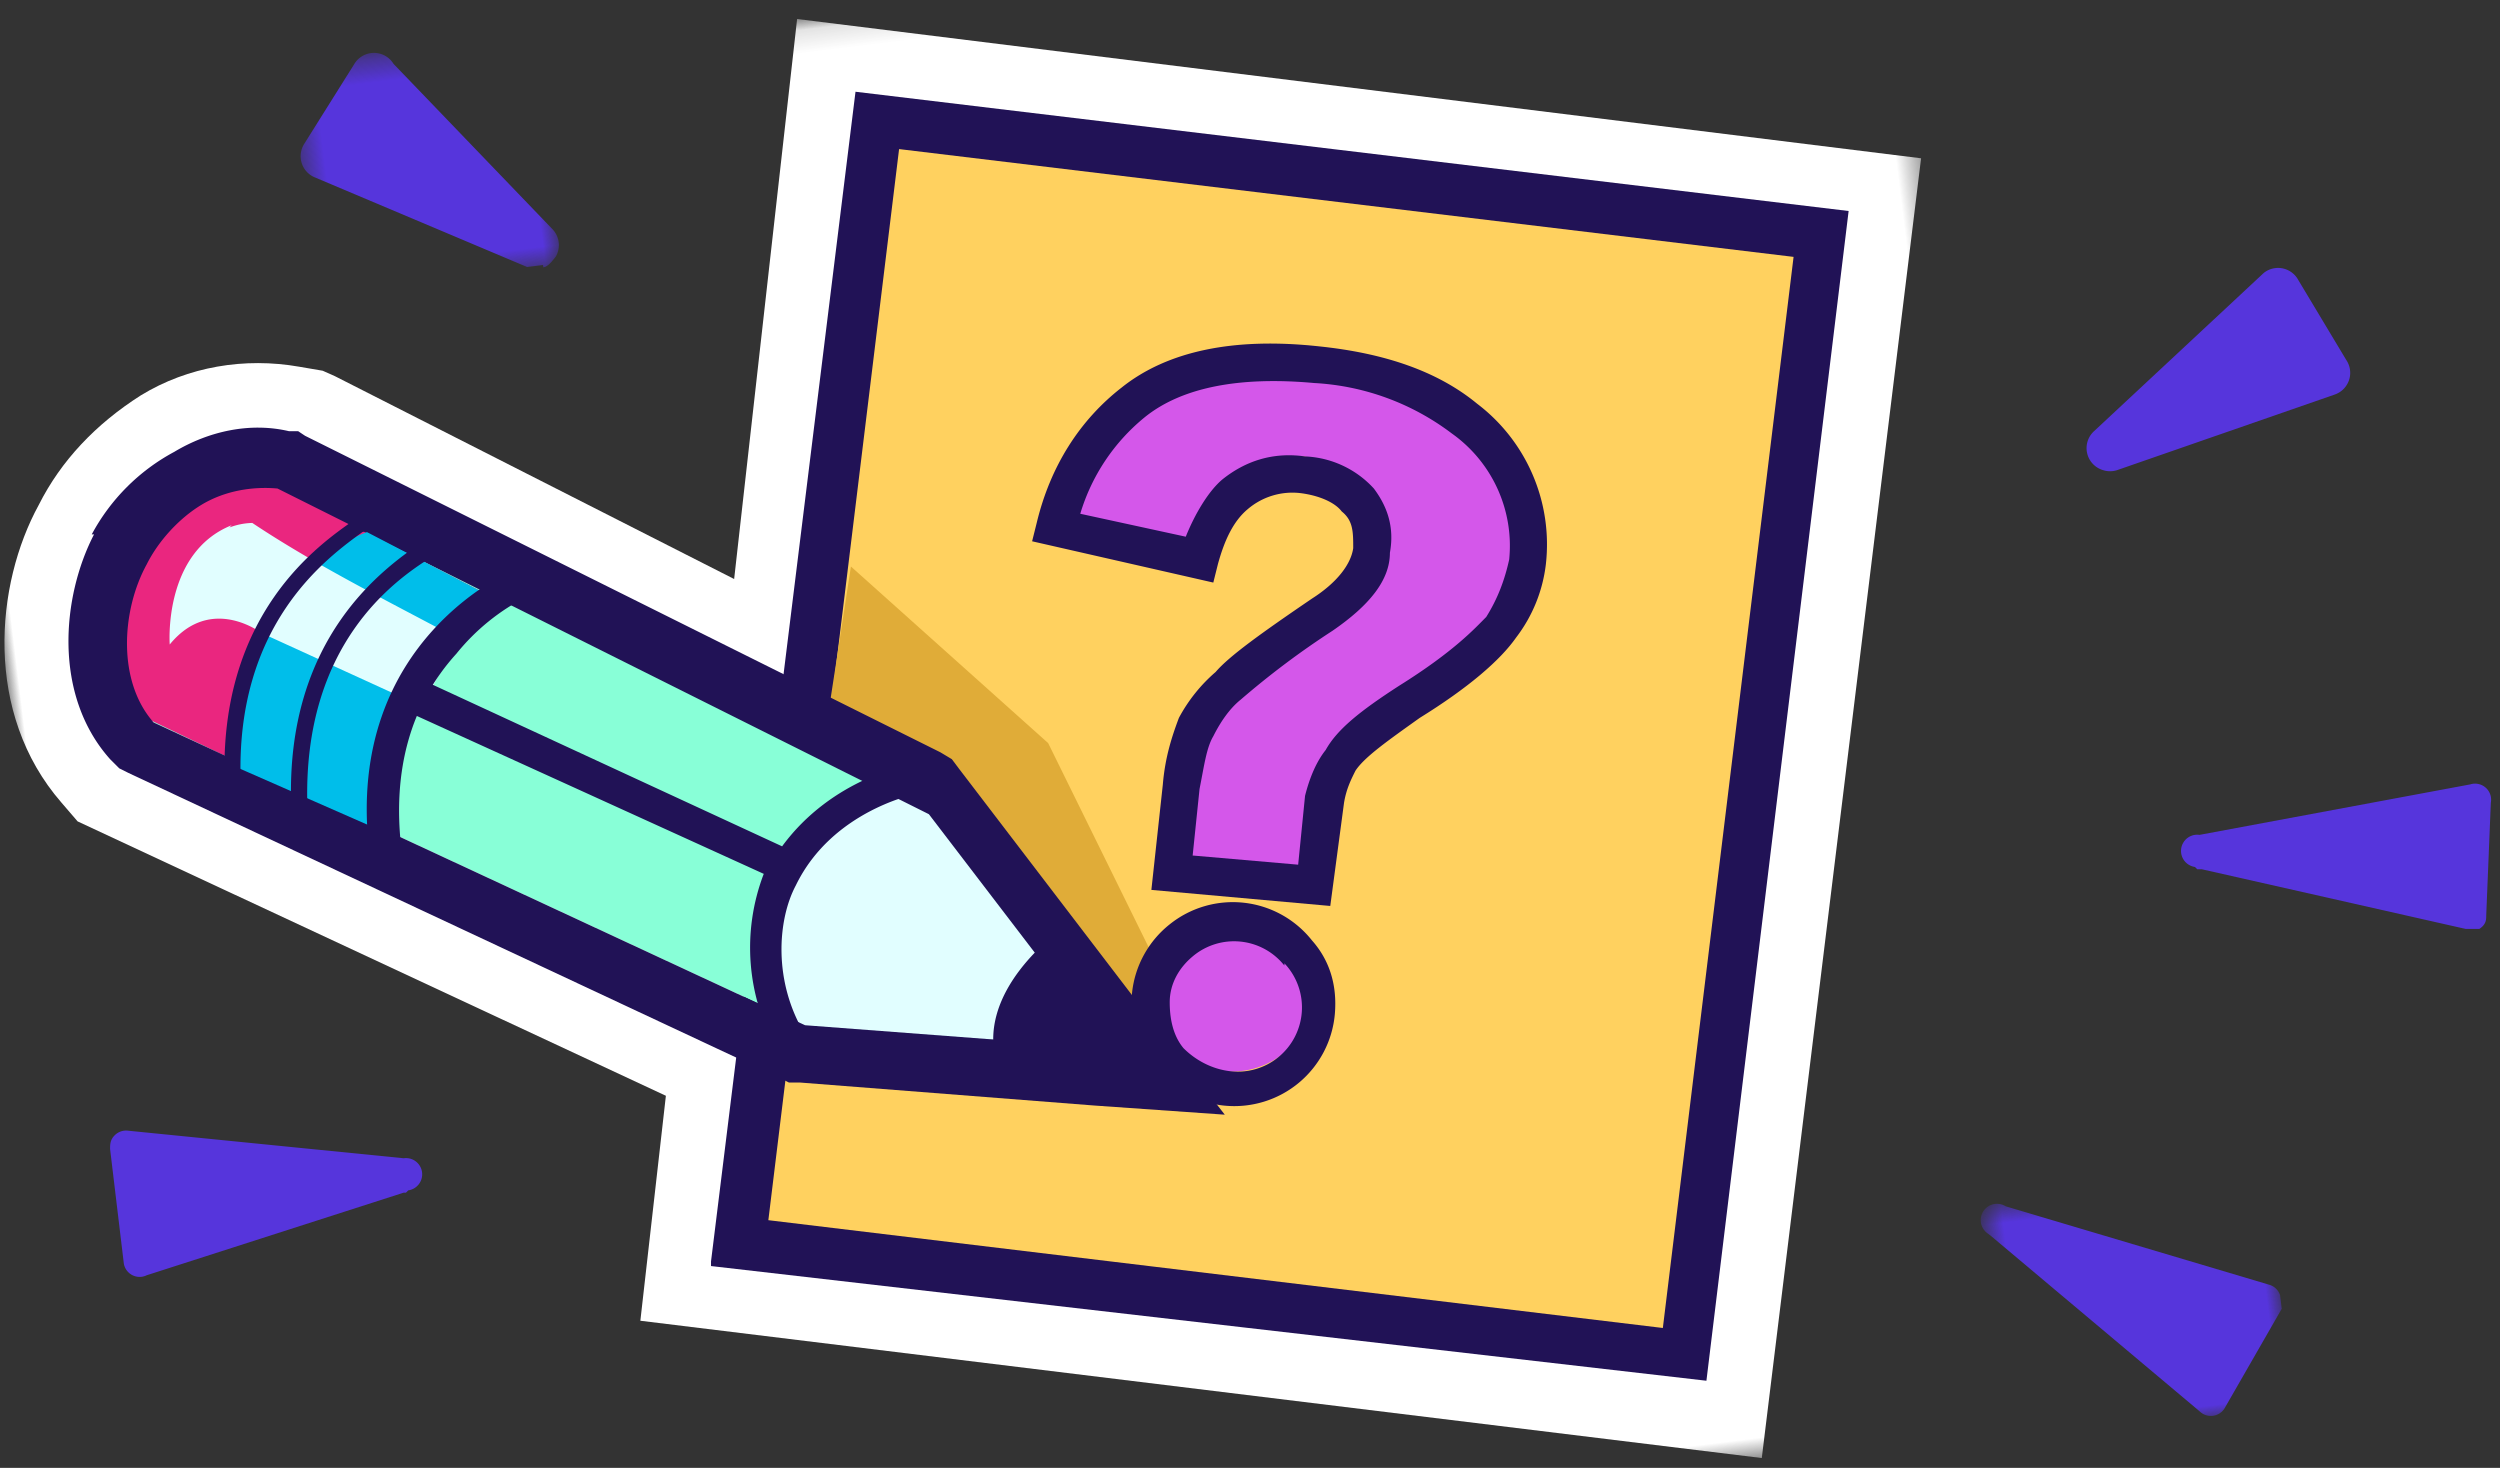 <svg width="109" height="64" xmlns="http://www.w3.org/2000/svg" xmlns:xlink="http://www.w3.org/1999/xlink"><rect width="100%" height="100%" fill="#333333" stroke="none"/><defs><path id="a" d="M0 .1h85.6v67.3H0z"/><path id="c" d="M.5.4h10.7v10H.5z"/><path id="e" d="M.7.7h12.4V11H.7z"/></defs><g fill="none" fill-rule="evenodd"><g transform="rotate(-7 43 24.5)"><mask id="b" fill="#fff"><use xlink:href="#a"/></mask><path d="M37.7 0 32 23.9 15.8 13l-.5-.3-1-.3c-2.3-.7-4.8-.6-7 .4-2.1 1-3.8 2.4-5 4.2-2.3 3.2-3.5 8.7-.6 13l.6.9 24 15-2.3 9.6 47.8 11.9 13.7-55 .1-.4L37.7 0Z" fill="#FFF" mask="url(#b)"/></g><path fill="#FFD15F" d="m32.2 54 41.2 5 6-48.7-41.2-5z"/><path d="m39.2 6.5-5.7 46.7 39 4.7 5.7-46.7-39-4.7ZM31 55l6.3-51 43.3 5.2-6.2 51L31 55.2Z" fill="#211256"/><path fill="#E0AC38" d="m52 45.2-6.3-12.8-8.6-7.7L34.9 39z"/><path d="M61.3 29.8c2-1.2 3.4-2.3 4-3.3.7-.8 1-1.8 1.2-2.8.2-2.5-.7-4.5-2.8-6.2-1.5-1.3-3.7-2-6.4-2.4-3.5-.3-6.2.2-8 1.7a9.7 9.7 0 0 0-3.3 5.4l6.2 1.4c.4-1.3.9-2.2 1.6-2.8.8-.7 1.8-1 3-.9 1 .1 1.8.5 2.3 1 .5.7.7 1.4.6 2.4 0 1-.8 1.8-2.1 2.7a39.7 39.7 0 0 0-4.2 3 6.3 6.3 0 0 0-2 4.5l-.4 3.7 6.2.7.5-3.8a5 5 0 0 1 .7-1.8c.4-.7 1.4-1.5 3-2.5M57.3 43.5a3.6 3.6 0 1 1-7.2-.8 3.6 3.6 0 0 1 7.2.8" fill="#D457EA"/><path d="M59.9 21.3c.6.8.9 1.7.7 2.8 0 1.2-.9 2.3-2.5 3.4a36.5 36.5 0 0 0-4 3c-.5.4-.9 1-1.2 1.6-.3.5-.4 1.3-.6 2.3l-.3 2.9 4.6.4.3-3c.2-.8.5-1.5.9-2 .5-.9 1.5-1.7 3.2-2.8 2.4-1.5 3.3-2.5 3.8-3 .5-.8.8-1.6 1-2.5a6 6 0 0 0-2.5-5.5 10.9 10.9 0 0 0-6-2.2c-3.3-.3-5.8.2-7.4 1.5a8.6 8.6 0 0 0-2.8 4.2l4.6 1c.4-1 1-2 1.6-2.5 1-.8 2.2-1.2 3.6-1a4.3 4.3 0 0 1 3 1.4Zm-9.7 17.5.5-4.6c.1-1.2.4-2.1.7-2.9a7 7 0 0 1 1.6-2c.6-.7 2-1.7 4.2-3.2 1.1-.7 1.7-1.5 1.8-2.2 0-.7 0-1.2-.5-1.6-.3-.4-1-.7-1.8-.8a3 3 0 0 0-2.3.7c-.6.5-1 1.3-1.3 2.4l-.2.8-7.9-1.8.2-.8c.6-2.5 1.9-4.5 3.7-5.9 2-1.6 4.9-2.2 8.6-1.8 2.9.3 5.2 1.1 6.9 2.5a7.7 7.7 0 0 1 3 7 6.5 6.5 0 0 1-1.3 3.2c-.7 1-2.1 2.2-4.2 3.5-1.4 1-2.4 1.7-2.8 2.3-.2.4-.4.8-.5 1.4l-.6 4.5-7.8-.7Z" fill="#211256"/><path d="M56 42.1a2.8 2.8 0 0 0-4-.4c-.6.5-1 1.2-1 2 0 .6.1 1.4.6 2 .5.5 1.2.9 2 1A2.8 2.8 0 0 0 56 42m-5.7 4.5a4.4 4.4 0 0 1 .7-6.2 4.4 4.4 0 0 1 6.2.7c.8.9 1.1 2 1 3.2a4.4 4.4 0 0 1-7.8 2.4h-.1" fill="#211256"/><path d="M39.8 35.1 12.1 21.2s-5.8 2.3-5.4 10.3l28.4 13.2 12.8 1L40 35Z" fill="#88FFD7"/><path d="M33.7 41c.2-1.5.7-3 1.7-4.2 1-1 2.3-2 3.7-2.6l1.2.7 11.4 13.3-17.5-3c-.2-1.1-.6-3.1-.5-4.2" fill="#E1FEFF"/><path d="M16.8 33.7v2.6L5.1 30.7c-2.3-8.2 5.4-10.3 5.4-10.3L21 25.8c-2 2.2-3.9 4.8-4.1 7.9" fill="#EA267F"/><path d="M4.1 23.3c-1.4 2.7-1.8 7 .7 9.8l.4.4.4.2L34 47l.4.2h.5l12.8 1 5.7.4-3.5-4.5-8.1-10.6-.3-.4-.5-.3L13.3 19l-.3-.2h-.4c-1.7-.4-3.5 0-5 .9A8.8 8.8 0 0 0 4 23.3M8.8 22c1-.6 2.2-.8 3.3-.7l28.4 14.2 7.8 10.2-13.2-1L6.7 31.5c-1.6-1.8-1.4-4.9-.3-6.9.5-1 1.4-2 2.4-2.6" fill="#211256"/><path d="M10.8 29.4a8.2 8.2 0 0 1 5.2-6.2l5 2.6c-2.1 2.2-4 4.8-4.2 7.9v2.6l-6.6-2.9c-.6-1.4.4-2.5.6-4" fill="#00BEEA"/><path d="M10 23a3 3 0 0 1 1-.2c2.7 1.8 5.7 3.3 8.7 4.9l.3.1-1.6 3-7-3.2s-2.2-1.7-4 .5c0 0-.3-4 2.7-5.2" fill="#E1FEFF"/><path d="M17.5 37c-.4-3.4.4-6.3 2.4-8.5A9.4 9.4 0 0 1 23 26l-.5-1.2s-7.5 3-6.4 12.3l1.4-.2ZM13.4 35.1c-.2-7 3.8-9.8 5.4-10.8.4-.3.6-.4.6-.7v-.3l-.6.5c-.2-.2-.1-.3 0-.4l-.5.3c-1.4 1-5.9 4-5.6 11.5h.7Z" fill="#211256"/><path d="M10.5 34.2c-.3-7 3.8-9.9 5.3-11 .5-.2.6-.3.7-.6l-.1-.3-.6.5v-.4l-.4.3c-1.4 1-5.9 4-5.6 11.5h.7ZM17.4 30.8l.7-1.3 16 7.4c2.2-3 5.6-3.6 5.8-3.6h.3l.2 1.3H40s-3.7.7-5.3 4c-.8 1.5-1 4.2.4 6.5l.2.3-1.2.7-.2-.3a9 9 0 0 1-.6-7.7L17.7 31l-.3-.1ZM46.3 40.5s-3.9 2.7-2.8 6l8 .8-5.2-6.8Z" fill="#211256"/><path d="M17.8 51.9a.7.7 0 0 0-.2-1.4l-12-1.2a.7.7 0 0 0-.6.2c-.2.2-.2.4-.2.6l.6 5a.7.7 0 0 0 1 .5L17.6 52h.1" fill="#5635DC"/><g transform="rotate(-7 27.3 -97.6)"><mask id="d" fill="#fff"><use xlink:href="#c"/></mask><path d="M10.4 10.4c.2 0 .4-.2.6-.4a1 1 0 0 0 0-1.2l-6-8A1 1 0 0 0 3.3.6L.7 3.8A1 1 0 0 0 1 5.3l8.7 5h.7" fill="#5635DC" mask="url(#d)"/></g><g transform="rotate(-7 468 -674.3)"><mask id="f" fill="#fff"><use xlink:href="#e"/></mask><path d="M.8 1.9A.7.7 0 0 1 1.7.8l11 4.8a.7.7 0 0 1 .4.5v.6l-3 4a.7.7 0 0 1-1.1 0L.9 2l-.1-.1" fill="#5635DC" mask="url(#f)"/></g><path d="M91.7 20.5a1 1 0 0 1-.4-1.7l7.4-6.9a1 1 0 0 1 1.5.3l2.1 3.5a1 1 0 0 1-.5 1.5l-9.5 3.3a1 1 0 0 1-.6 0M95.7 37.8a.7.7 0 0 1 .2-1.4l11.8-2.2a.7.7 0 0 1 .9.8l-.2 4.9c0 .2 0 .4-.3.6h-.6L96 37.9h-.2" fill="#5635DC"/></g></svg>